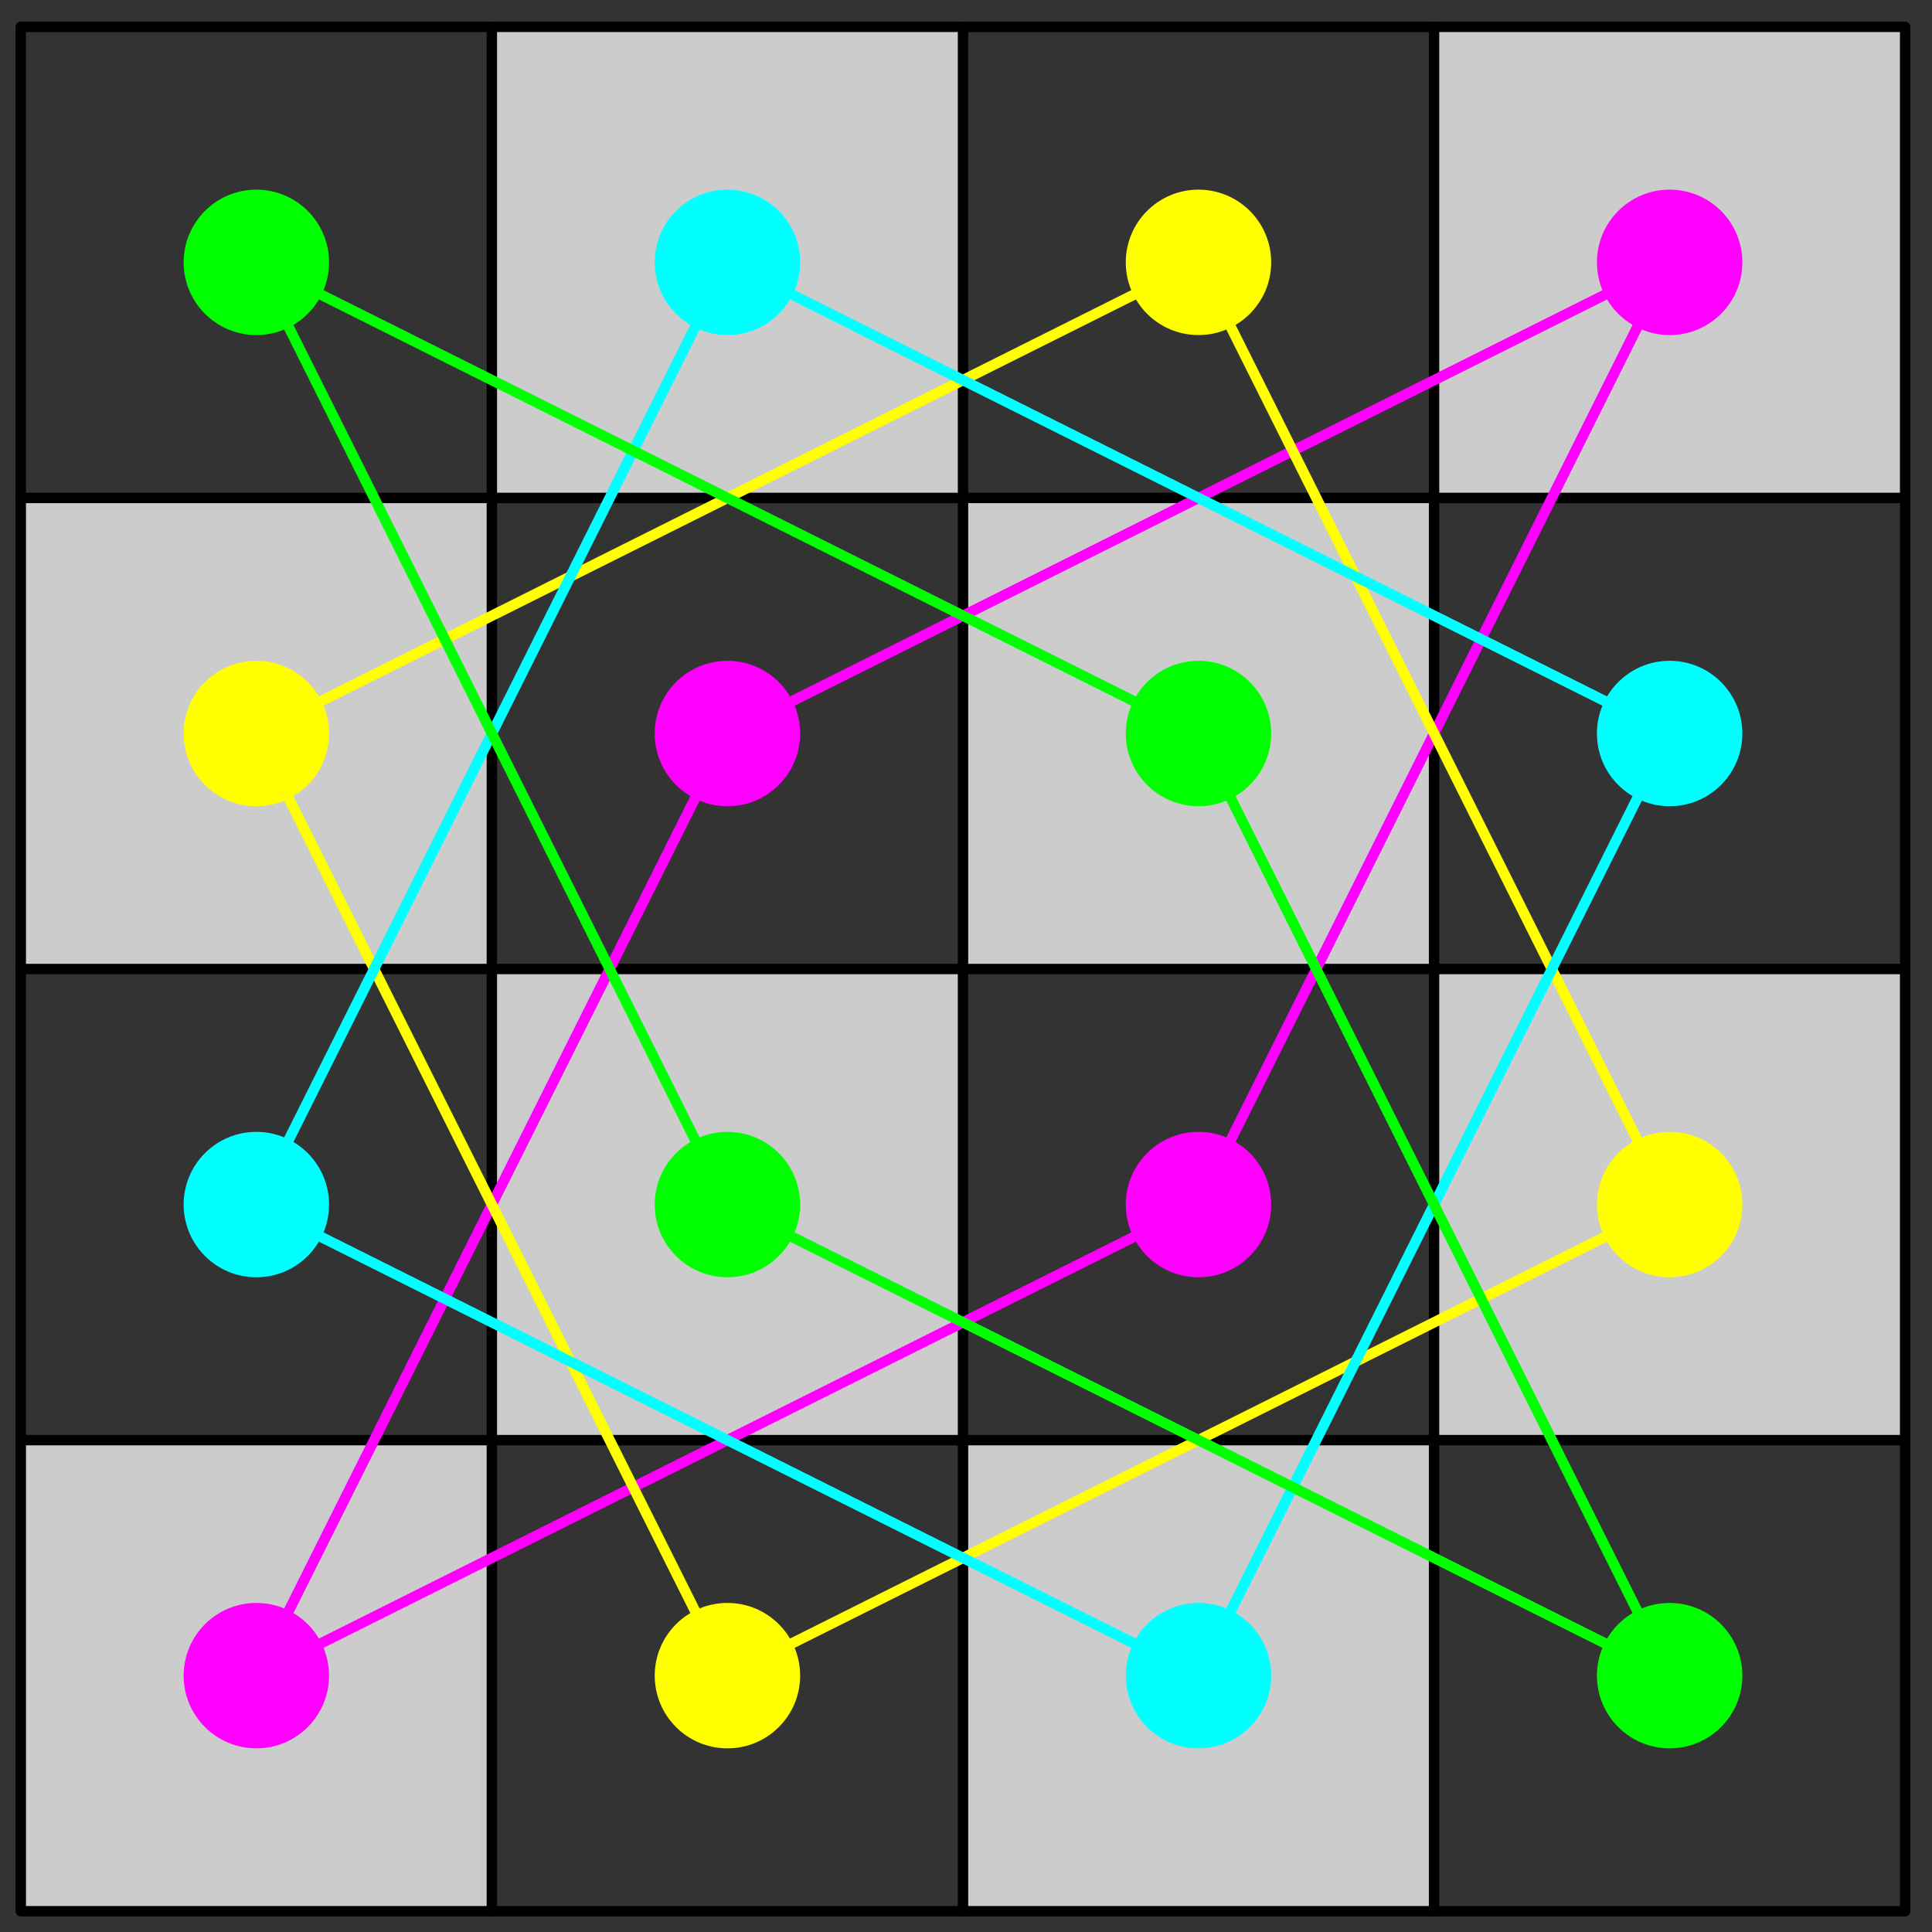 <?xml version='1.0' encoding='UTF-8'?>
<!-- This file was generated by dvisvgm 3.1.1 -->
<svg version='1.1' xmlns='http://www.w3.org/2000/svg' xmlns:xlink='http://www.w3.org/1999/xlink' width='93pt' height='93pt' viewBox='0 -93 93 93'>
<rect x="0" y="-93" width="93" height="93" fill="#333333" stroke="none"/>
<g id='page1'>
<g transform='matrix(1 0 0 -1 0 0)'>
<path d='M1 1H23.676V23.676H1Z' fill='#ccc'/>
<path d='M1 46.355H23.676V69.031H1Z' fill='#ccc'/>
<path d='M23.676 23.676H46.356V46.355H23.676Z' fill='#ccc'/>
<path d='M23.676 69.031H46.356V91.707H23.676Z' fill='#ccc'/>
<path d='M46.356 1H69.031V23.676H46.356Z' fill='#ccc'/>
<path d='M46.356 46.355H69.031V69.031H46.356Z' fill='#ccc'/>
<path d='M69.031 23.676H91.707V46.355H69.031Z' fill='#ccc'/>
<path d='M69.031 69.031H91.707V91.707H69.031Z' fill='#ccc'/>
<path d='M1 23.676H91.707' stroke='#000' fill='none' stroke-width='.5' stroke-miterlimit='10' stroke-linecap='round' stroke-linejoin='round'/>
<path d='M23.676 1V91.707' stroke='#000' fill='none' stroke-width='.5' stroke-miterlimit='10' stroke-linecap='round' stroke-linejoin='round'/>
<path d='M1 46.355H91.707' stroke='#000' fill='none' stroke-width='.5' stroke-miterlimit='10' stroke-linecap='round' stroke-linejoin='round'/>
<path d='M46.356 1V91.707' stroke='#000' fill='none' stroke-width='.5' stroke-miterlimit='10' stroke-linecap='round' stroke-linejoin='round'/>
<path d='M1 69.031H91.707' stroke='#000' fill='none' stroke-width='.5' stroke-miterlimit='10' stroke-linecap='round' stroke-linejoin='round'/>
<path d='M69.031 1V91.707' stroke='#000' fill='none' stroke-width='.5' stroke-miterlimit='10' stroke-linecap='round' stroke-linejoin='round'/>
<path d='M1 1H91.707V91.707H1Z' stroke='#000' fill='none' stroke-width='.5' stroke-miterlimit='10' stroke-linecap='round' stroke-linejoin='round'/>
<path d='M12.34 12.34L57.691 35.016L80.371 80.371L35.016 57.691Z' stroke='#f0f' fill='none' stroke-width='.5' stroke-miterlimit='10' stroke-linecap='round' stroke-linejoin='round'/>
<circle cx='12.34' cy='12.34' r='3.5' fill='#f0f'/>
<circle cx='57.691' cy='35.016' r='3.5' fill='#f0f'/>
<circle cx='80.371' cy='80.371' r='3.5' fill='#f0f'/>
<circle cx='35.016' cy='57.691' r='3.5' fill='#f0f'/>
<path d='M35.016 12.34L80.371 35.016L57.691 80.371L12.34 57.691Z' stroke='#ff0' fill='none' stroke-width='.5' stroke-miterlimit='10' stroke-linecap='round' stroke-linejoin='round'/>
<circle cx='35.016' cy='12.34' r='3.5' fill='#ff0'/>
<circle cx='80.371' cy='35.016' r='3.5' fill='#ff0'/>
<circle cx='57.691' cy='80.371' r='3.5' fill='#ff0'/>
<circle cx='12.34' cy='57.691' r='3.5' fill='#ff0'/>
<path d='M57.691 12.34L80.371 57.691L35.016 80.371L12.34 35.016Z' stroke='#0ff' fill='none' stroke-width='.5' stroke-miterlimit='10' stroke-linecap='round' stroke-linejoin='round'/>
<circle cx='57.691' cy='12.34' r='3.5' fill='#0ff'/>
<circle cx='80.371' cy='57.691' r='3.5' fill='#0ff'/>
<circle cx='35.016' cy='80.371' r='3.5' fill='#0ff'/>
<circle cx='12.34' cy='35.016' r='3.5' fill='#0ff'/>
<path d='M80.371 12.34L57.691 57.691L12.34 80.371L35.016 35.016Z' stroke='#0f0' fill='none' stroke-width='.5' stroke-miterlimit='10' stroke-linecap='round' stroke-linejoin='round'/>
<circle cx='80.371' cy='12.34' r='3.5' fill='#0f0'/>
<circle cx='57.691' cy='57.691' r='3.5' fill='#0f0'/>
<circle cx='12.34' cy='80.371' r='3.5' fill='#0f0'/>
<circle cx='35.016' cy='35.016' r='3.5' fill='#0f0'/>
</g>
</g>
</svg>